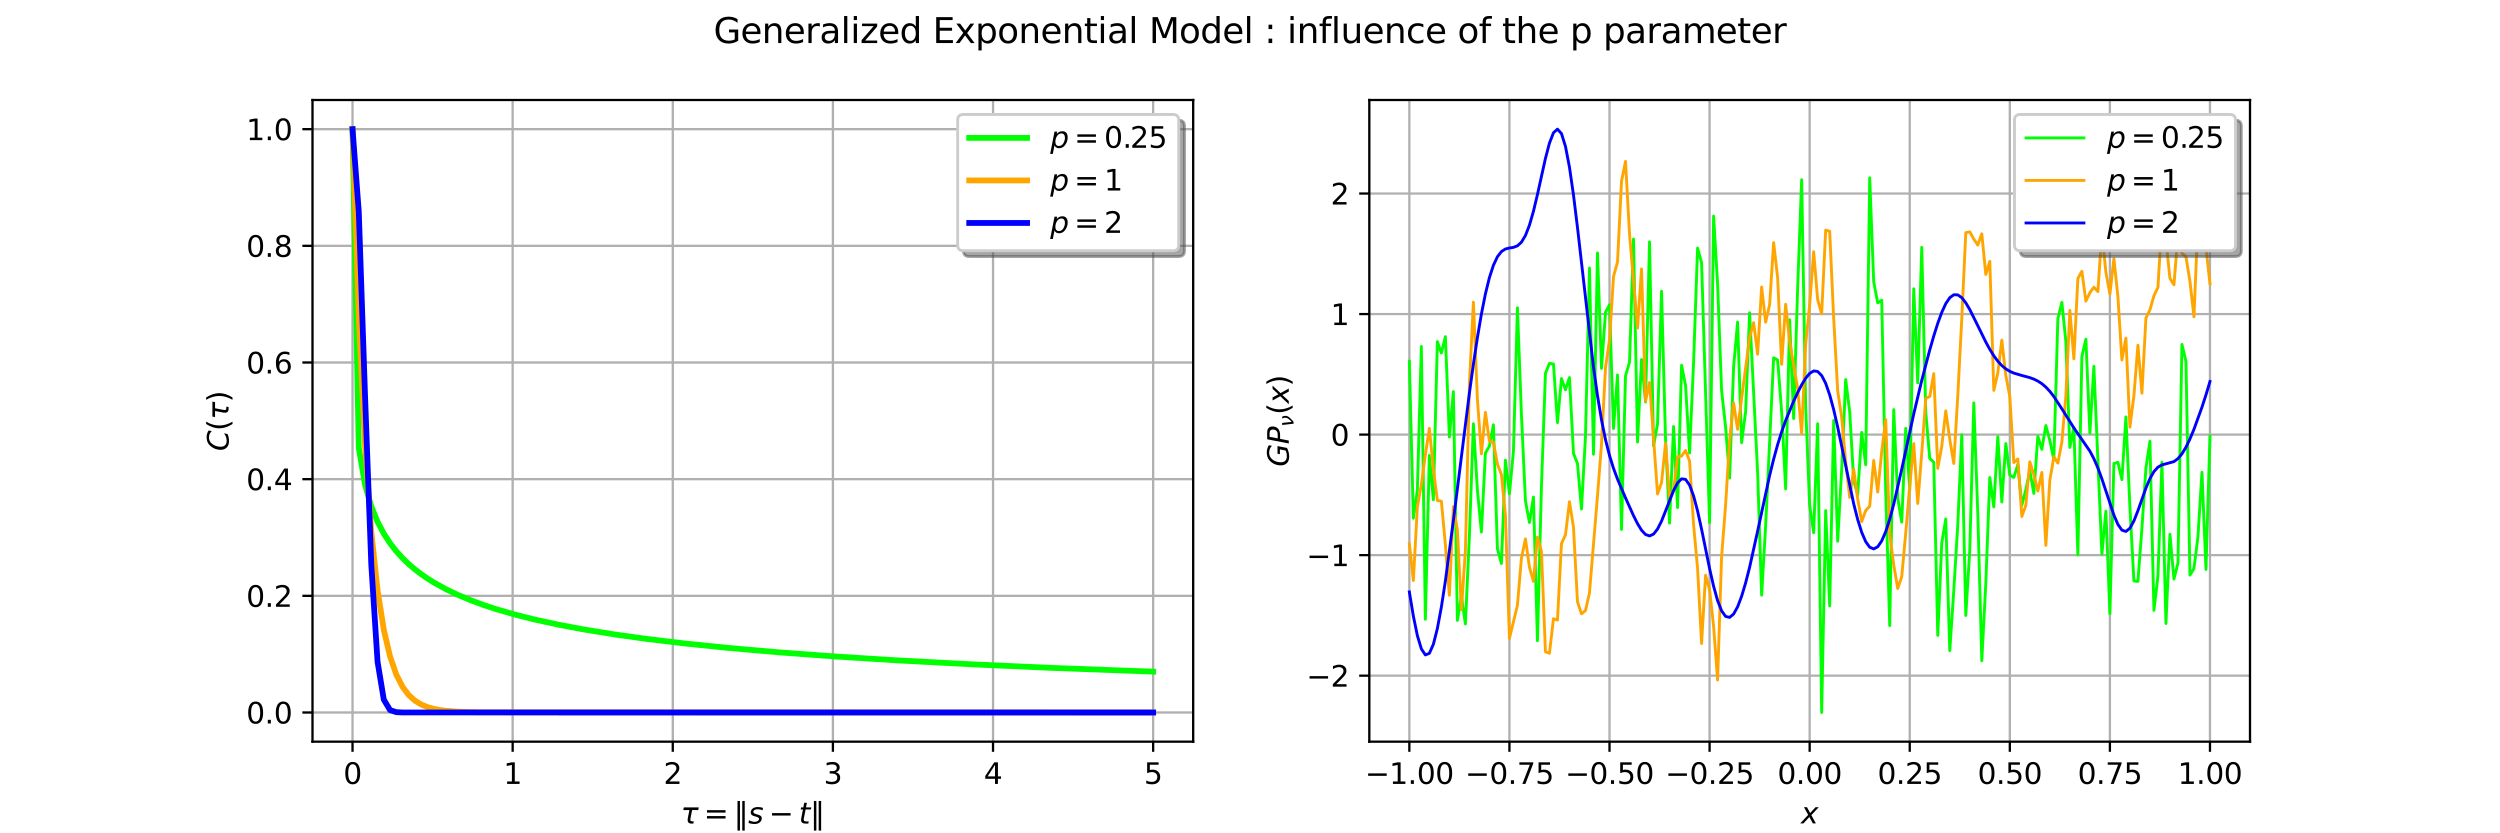 <?xml version="1.0" encoding="utf-8" standalone="no"?>
<!DOCTYPE svg PUBLIC "-//W3C//DTD SVG 1.1//EN"
  "http://www.w3.org/Graphics/SVG/1.1/DTD/svg11.dtd">
<svg xmlns:xlink="http://www.w3.org/1999/xlink" width="864pt" height="288pt" viewBox="0 0 864 288" xmlns="http://www.w3.org/2000/svg" version="1.1">
 <defs>
  <style type="text/css">*{stroke-linejoin: round; stroke-linecap: butt}</style>
 </defs>
 <g id="figure_1">
  <g id="patch_1">
   <path d="M 0 288 
L 864 288 
L 864 0 
L 0 0 
z
" style="fill: #ffffff"/>
  </g>
  <g id="axes_1">
   <g id="patch_2">
    <path d="M 108 256.32 
L 412.364 256.32 
L 412.364 34.56 
L 108 34.56 
z
" style="fill: #ffffff"/>
   </g>
   <g id="matplotlib.axis_1">
    <g id="xtick_1">
     <g id="line2d_1">
      <path d="M 121.835 256.32 
L 121.835 34.56 
" clip-path="url(#p70872f0c1c)" style="fill: none; stroke: #b0b0b0; stroke-width: 0.8; stroke-linecap: square"/>
     </g>
     <g id="line2d_2">
      <defs>
       <path id="m6cc0040212" d="M 0 0 
L 0 3.5 
" style="stroke: #000000; stroke-width: 0.8"/>
      </defs>
      <g>
       <use xlink:href="#m6cc0040212" x="121.835" y="256.32" style="stroke: #000000; stroke-width: 0.8"/>
      </g>
     </g>
     <g id="text_1">
      <!-- 0 -->
      <g transform="translate(118.653 270.918) scale(0.1 -0.1)">
       <defs>
        <path id="DejaVuSans-30" d="M 2034 4250 
Q 1547 4250 1301 3770 
Q 1056 3291 1056 2328 
Q 1056 1369 1301 889 
Q 1547 409 2034 409 
Q 2525 409 2770 889 
Q 3016 1369 3016 2328 
Q 3016 3291 2770 3770 
Q 2525 4250 2034 4250 
z
M 2034 4750 
Q 2819 4750 3233 4129 
Q 3647 3509 3647 2328 
Q 3647 1150 3233 529 
Q 2819 -91 2034 -91 
Q 1250 -91 836 529 
Q 422 1150 422 2328 
Q 422 3509 836 4129 
Q 1250 4750 2034 4750 
z
" transform="scale(0.016)"/>
       </defs>
       <use xlink:href="#DejaVuSans-30"/>
      </g>
     </g>
    </g>
    <g id="xtick_2">
     <g id="line2d_3">
      <path d="M 177.174 256.32 
L 177.174 34.56 
" clip-path="url(#p70872f0c1c)" style="fill: none; stroke: #b0b0b0; stroke-width: 0.8; stroke-linecap: square"/>
     </g>
     <g id="line2d_4">
      <g>
       <use xlink:href="#m6cc0040212" x="177.174" y="256.32" style="stroke: #000000; stroke-width: 0.8"/>
      </g>
     </g>
     <g id="text_2">
      <!-- 1 -->
      <g transform="translate(173.992 270.918) scale(0.1 -0.1)">
       <defs>
        <path id="DejaVuSans-31" d="M 794 531 
L 1825 531 
L 1825 4091 
L 703 3866 
L 703 4441 
L 1819 4666 
L 2450 4666 
L 2450 531 
L 3481 531 
L 3481 0 
L 794 0 
L 794 531 
z
" transform="scale(0.016)"/>
       </defs>
       <use xlink:href="#DejaVuSans-31"/>
      </g>
     </g>
    </g>
    <g id="xtick_3">
     <g id="line2d_5">
      <path d="M 232.512 256.32 
L 232.512 34.56 
" clip-path="url(#p70872f0c1c)" style="fill: none; stroke: #b0b0b0; stroke-width: 0.8; stroke-linecap: square"/>
     </g>
     <g id="line2d_6">
      <g>
       <use xlink:href="#m6cc0040212" x="232.512" y="256.32" style="stroke: #000000; stroke-width: 0.8"/>
      </g>
     </g>
     <g id="text_3">
      <!-- 2 -->
      <g transform="translate(229.331 270.918) scale(0.1 -0.1)">
       <defs>
        <path id="DejaVuSans-32" d="M 1228 531 
L 3431 531 
L 3431 0 
L 469 0 
L 469 531 
Q 828 903 1448 1529 
Q 2069 2156 2228 2338 
Q 2531 2678 2651 2914 
Q 2772 3150 2772 3378 
Q 2772 3750 2511 3984 
Q 2250 4219 1831 4219 
Q 1534 4219 1204 4116 
Q 875 4013 500 3803 
L 500 4441 
Q 881 4594 1212 4672 
Q 1544 4750 1819 4750 
Q 2544 4750 2975 4387 
Q 3406 4025 3406 3419 
Q 3406 3131 3298 2873 
Q 3191 2616 2906 2266 
Q 2828 2175 2409 1742 
Q 1991 1309 1228 531 
z
" transform="scale(0.016)"/>
       </defs>
       <use xlink:href="#DejaVuSans-32"/>
      </g>
     </g>
    </g>
    <g id="xtick_4">
     <g id="line2d_7">
      <path d="M 287.851 256.32 
L 287.851 34.56 
" clip-path="url(#p70872f0c1c)" style="fill: none; stroke: #b0b0b0; stroke-width: 0.8; stroke-linecap: square"/>
     </g>
     <g id="line2d_8">
      <g>
       <use xlink:href="#m6cc0040212" x="287.851" y="256.32" style="stroke: #000000; stroke-width: 0.8"/>
      </g>
     </g>
     <g id="text_4">
      <!-- 3 -->
      <g transform="translate(284.67 270.918) scale(0.1 -0.1)">
       <defs>
        <path id="DejaVuSans-33" d="M 2597 2516 
Q 3050 2419 3304 2112 
Q 3559 1806 3559 1356 
Q 3559 666 3084 287 
Q 2609 -91 1734 -91 
Q 1441 -91 1130 -33 
Q 819 25 488 141 
L 488 750 
Q 750 597 1062 519 
Q 1375 441 1716 441 
Q 2309 441 2620 675 
Q 2931 909 2931 1356 
Q 2931 1769 2642 2001 
Q 2353 2234 1838 2234 
L 1294 2234 
L 1294 2753 
L 1863 2753 
Q 2328 2753 2575 2939 
Q 2822 3125 2822 3475 
Q 2822 3834 2567 4026 
Q 2313 4219 1838 4219 
Q 1578 4219 1281 4162 
Q 984 4106 628 3988 
L 628 4550 
Q 988 4650 1302 4700 
Q 1616 4750 1894 4750 
Q 2613 4750 3031 4423 
Q 3450 4097 3450 3541 
Q 3450 3153 3228 2886 
Q 3006 2619 2597 2516 
z
" transform="scale(0.016)"/>
       </defs>
       <use xlink:href="#DejaVuSans-33"/>
      </g>
     </g>
    </g>
    <g id="xtick_5">
     <g id="line2d_9">
      <path d="M 343.19 256.32 
L 343.19 34.56 
" clip-path="url(#p70872f0c1c)" style="fill: none; stroke: #b0b0b0; stroke-width: 0.8; stroke-linecap: square"/>
     </g>
     <g id="line2d_10">
      <g>
       <use xlink:href="#m6cc0040212" x="343.19" y="256.32" style="stroke: #000000; stroke-width: 0.8"/>
      </g>
     </g>
     <g id="text_5">
      <!-- 4 -->
      <g transform="translate(340.009 270.918) scale(0.1 -0.1)">
       <defs>
        <path id="DejaVuSans-34" d="M 2419 4116 
L 825 1625 
L 2419 1625 
L 2419 4116 
z
M 2253 4666 
L 3047 4666 
L 3047 1625 
L 3713 1625 
L 3713 1100 
L 3047 1100 
L 3047 0 
L 2419 0 
L 2419 1100 
L 313 1100 
L 313 1709 
L 2253 4666 
z
" transform="scale(0.016)"/>
       </defs>
       <use xlink:href="#DejaVuSans-34"/>
      </g>
     </g>
    </g>
    <g id="xtick_6">
     <g id="line2d_11">
      <path d="M 398.529 256.32 
L 398.529 34.56 
" clip-path="url(#p70872f0c1c)" style="fill: none; stroke: #b0b0b0; stroke-width: 0.8; stroke-linecap: square"/>
     </g>
     <g id="line2d_12">
      <g>
       <use xlink:href="#m6cc0040212" x="398.529" y="256.32" style="stroke: #000000; stroke-width: 0.8"/>
      </g>
     </g>
     <g id="text_6">
      <!-- 5 -->
      <g transform="translate(395.348 270.918) scale(0.1 -0.1)">
       <defs>
        <path id="DejaVuSans-35" d="M 691 4666 
L 3169 4666 
L 3169 4134 
L 1269 4134 
L 1269 2991 
Q 1406 3038 1543 3061 
Q 1681 3084 1819 3084 
Q 2600 3084 3056 2656 
Q 3513 2228 3513 1497 
Q 3513 744 3044 326 
Q 2575 -91 1722 -91 
Q 1428 -91 1123 -41 
Q 819 9 494 109 
L 494 744 
Q 775 591 1075 516 
Q 1375 441 1709 441 
Q 2250 441 2565 725 
Q 2881 1009 2881 1497 
Q 2881 1984 2565 2268 
Q 2250 2553 1709 2553 
Q 1456 2553 1204 2497 
Q 953 2441 691 2322 
L 691 4666 
z
" transform="scale(0.016)"/>
       </defs>
       <use xlink:href="#DejaVuSans-35"/>
      </g>
     </g>
    </g>
    <g id="text_7">
     <!-- $\tau = \|s-t\|$ -->
     <g transform="translate(235.282 284.698) scale(0.1 -0.1)">
      <defs>
       <path id="DejaVuSans-Oblique-3c4" d="M 2103 638 
Q 2188 488 2525 488 
L 2800 488 
L 2706 0 
L 2363 0 
Q 1800 0 1600 300 
Q 1403 606 1534 1269 
L 1856 2925 
L 541 2925 
L 653 3500 
L 3881 3500 
L 3769 2925 
L 2444 2925 
L 2113 1234 
Q 2025 781 2103 638 
z
" transform="scale(0.016)"/>
       <path id="DejaVuSans-3d" d="M 678 2906 
L 4684 2906 
L 4684 2381 
L 678 2381 
L 678 2906 
z
M 678 1631 
L 4684 1631 
L 4684 1100 
L 678 1100 
L 678 1631 
z
" transform="scale(0.016)"/>
       <path id="DejaVuSans-2016" d="M 1344 4891 
L 1344 -1509 
L 813 -1509 
L 813 4891 
L 1344 4891 
z
M 2375 4891 
L 2375 -1509 
L 1844 -1509 
L 1844 4891 
L 2375 4891 
z
" transform="scale(0.016)"/>
       <path id="DejaVuSans-Oblique-73" d="M 3200 3397 
L 3091 2853 
Q 2863 2978 2609 3040 
Q 2356 3103 2088 3103 
Q 1634 3103 1373 2948 
Q 1113 2794 1113 2528 
Q 1113 2219 1719 2053 
Q 1766 2041 1788 2034 
L 1972 1978 
Q 2547 1819 2739 1644 
Q 2931 1469 2931 1166 
Q 2931 609 2489 259 
Q 2047 -91 1331 -91 
Q 1053 -91 747 -37 
Q 441 16 72 128 
L 184 722 
Q 500 559 806 475 
Q 1113 391 1394 391 
Q 1816 391 2080 572 
Q 2344 753 2344 1031 
Q 2344 1331 1650 1516 
L 1591 1531 
L 1394 1581 
Q 956 1697 753 1886 
Q 550 2075 550 2369 
Q 550 2928 970 3256 
Q 1391 3584 2113 3584 
Q 2397 3584 2667 3537 
Q 2938 3491 3200 3397 
z
" transform="scale(0.016)"/>
       <path id="DejaVuSans-2212" d="M 678 2272 
L 4684 2272 
L 4684 1741 
L 678 1741 
L 678 2272 
z
" transform="scale(0.016)"/>
       <path id="DejaVuSans-Oblique-74" d="M 2706 3500 
L 2619 3053 
L 1472 3053 
L 1100 1153 
Q 1081 1047 1072 975 
Q 1063 903 1063 863 
Q 1063 663 1183 572 
Q 1303 481 1569 481 
L 2150 481 
L 2053 0 
L 1503 0 
Q 991 0 739 200 
Q 488 400 488 806 
Q 488 878 497 964 
Q 506 1050 525 1153 
L 897 3053 
L 409 3053 
L 500 3500 
L 978 3500 
L 1172 4494 
L 1747 4494 
L 1556 3500 
L 2706 3500 
z
" transform="scale(0.016)"/>
      </defs>
      <use xlink:href="#DejaVuSans-Oblique-3c4" transform="translate(0 0.578)"/>
      <use xlink:href="#DejaVuSans-3d" transform="translate(79.688 0.578)"/>
      <use xlink:href="#DejaVuSans-2016" transform="translate(182.959 0.578)"/>
      <use xlink:href="#DejaVuSans-Oblique-73" transform="translate(232.959 0.578)"/>
      <use xlink:href="#DejaVuSans-2212" transform="translate(304.541 0.578)"/>
      <use xlink:href="#DejaVuSans-Oblique-74" transform="translate(407.812 0.578)"/>
      <use xlink:href="#DejaVuSans-2016" transform="translate(447.021 0.578)"/>
     </g>
    </g>
   </g>
   <g id="matplotlib.axis_2">
    <g id="ytick_1">
     <g id="line2d_13">
      <path d="M 108 246.24 
L 412.364 246.24 
" clip-path="url(#p70872f0c1c)" style="fill: none; stroke: #b0b0b0; stroke-width: 0.8; stroke-linecap: square"/>
     </g>
     <g id="line2d_14">
      <defs>
       <path id="mdd0c56ebe2" d="M 0 0 
L -3.5 0 
" style="stroke: #000000; stroke-width: 0.8"/>
      </defs>
      <g>
       <use xlink:href="#mdd0c56ebe2" x="108" y="246.24" style="stroke: #000000; stroke-width: 0.8"/>
      </g>
     </g>
     <g id="text_8">
      <!-- 0.0 -->
      <g transform="translate(85.097 250.039) scale(0.1 -0.1)">
       <defs>
        <path id="DejaVuSans-2e" d="M 684 794 
L 1344 794 
L 1344 0 
L 684 0 
L 684 794 
z
" transform="scale(0.016)"/>
       </defs>
       <use xlink:href="#DejaVuSans-30"/>
       <use xlink:href="#DejaVuSans-2e" transform="translate(63.623 0)"/>
       <use xlink:href="#DejaVuSans-30" transform="translate(95.41 0)"/>
      </g>
     </g>
    </g>
    <g id="ytick_2">
     <g id="line2d_15">
      <path d="M 108 205.92 
L 412.364 205.92 
" clip-path="url(#p70872f0c1c)" style="fill: none; stroke: #b0b0b0; stroke-width: 0.8; stroke-linecap: square"/>
     </g>
     <g id="line2d_16">
      <g>
       <use xlink:href="#mdd0c56ebe2" x="108" y="205.92" style="stroke: #000000; stroke-width: 0.8"/>
      </g>
     </g>
     <g id="text_9">
      <!-- 0.2 -->
      <g transform="translate(85.097 209.719) scale(0.1 -0.1)">
       <use xlink:href="#DejaVuSans-30"/>
       <use xlink:href="#DejaVuSans-2e" transform="translate(63.623 0)"/>
       <use xlink:href="#DejaVuSans-32" transform="translate(95.41 0)"/>
      </g>
     </g>
    </g>
    <g id="ytick_3">
     <g id="line2d_17">
      <path d="M 108 165.6 
L 412.364 165.6 
" clip-path="url(#p70872f0c1c)" style="fill: none; stroke: #b0b0b0; stroke-width: 0.8; stroke-linecap: square"/>
     </g>
     <g id="line2d_18">
      <g>
       <use xlink:href="#mdd0c56ebe2" x="108" y="165.6" style="stroke: #000000; stroke-width: 0.8"/>
      </g>
     </g>
     <g id="text_10">
      <!-- 0.4 -->
      <g transform="translate(85.097 169.399) scale(0.1 -0.1)">
       <use xlink:href="#DejaVuSans-30"/>
       <use xlink:href="#DejaVuSans-2e" transform="translate(63.623 0)"/>
       <use xlink:href="#DejaVuSans-34" transform="translate(95.41 0)"/>
      </g>
     </g>
    </g>
    <g id="ytick_4">
     <g id="line2d_19">
      <path d="M 108 125.28 
L 412.364 125.28 
" clip-path="url(#p70872f0c1c)" style="fill: none; stroke: #b0b0b0; stroke-width: 0.8; stroke-linecap: square"/>
     </g>
     <g id="line2d_20">
      <g>
       <use xlink:href="#mdd0c56ebe2" x="108" y="125.28" style="stroke: #000000; stroke-width: 0.8"/>
      </g>
     </g>
     <g id="text_11">
      <!-- 0.6 -->
      <g transform="translate(85.097 129.079) scale(0.1 -0.1)">
       <defs>
        <path id="DejaVuSans-36" d="M 2113 2584 
Q 1688 2584 1439 2293 
Q 1191 2003 1191 1497 
Q 1191 994 1439 701 
Q 1688 409 2113 409 
Q 2538 409 2786 701 
Q 3034 994 3034 1497 
Q 3034 2003 2786 2293 
Q 2538 2584 2113 2584 
z
M 3366 4563 
L 3366 3988 
Q 3128 4100 2886 4159 
Q 2644 4219 2406 4219 
Q 1781 4219 1451 3797 
Q 1122 3375 1075 2522 
Q 1259 2794 1537 2939 
Q 1816 3084 2150 3084 
Q 2853 3084 3261 2657 
Q 3669 2231 3669 1497 
Q 3669 778 3244 343 
Q 2819 -91 2113 -91 
Q 1303 -91 875 529 
Q 447 1150 447 2328 
Q 447 3434 972 4092 
Q 1497 4750 2381 4750 
Q 2619 4750 2861 4703 
Q 3103 4656 3366 4563 
z
" transform="scale(0.016)"/>
       </defs>
       <use xlink:href="#DejaVuSans-30"/>
       <use xlink:href="#DejaVuSans-2e" transform="translate(63.623 0)"/>
       <use xlink:href="#DejaVuSans-36" transform="translate(95.41 0)"/>
      </g>
     </g>
    </g>
    <g id="ytick_5">
     <g id="line2d_21">
      <path d="M 108 84.96 
L 412.364 84.96 
" clip-path="url(#p70872f0c1c)" style="fill: none; stroke: #b0b0b0; stroke-width: 0.8; stroke-linecap: square"/>
     </g>
     <g id="line2d_22">
      <g>
       <use xlink:href="#mdd0c56ebe2" x="108" y="84.96" style="stroke: #000000; stroke-width: 0.8"/>
      </g>
     </g>
     <g id="text_12">
      <!-- 0.8 -->
      <g transform="translate(85.097 88.759) scale(0.1 -0.1)">
       <defs>
        <path id="DejaVuSans-38" d="M 2034 2216 
Q 1584 2216 1326 1975 
Q 1069 1734 1069 1313 
Q 1069 891 1326 650 
Q 1584 409 2034 409 
Q 2484 409 2743 651 
Q 3003 894 3003 1313 
Q 3003 1734 2745 1975 
Q 2488 2216 2034 2216 
z
M 1403 2484 
Q 997 2584 770 2862 
Q 544 3141 544 3541 
Q 544 4100 942 4425 
Q 1341 4750 2034 4750 
Q 2731 4750 3128 4425 
Q 3525 4100 3525 3541 
Q 3525 3141 3298 2862 
Q 3072 2584 2669 2484 
Q 3125 2378 3379 2068 
Q 3634 1759 3634 1313 
Q 3634 634 3220 271 
Q 2806 -91 2034 -91 
Q 1263 -91 848 271 
Q 434 634 434 1313 
Q 434 1759 690 2068 
Q 947 2378 1403 2484 
z
M 1172 3481 
Q 1172 3119 1398 2916 
Q 1625 2713 2034 2713 
Q 2441 2713 2670 2916 
Q 2900 3119 2900 3481 
Q 2900 3844 2670 4047 
Q 2441 4250 2034 4250 
Q 1625 4250 1398 4047 
Q 1172 3844 1172 3481 
z
" transform="scale(0.016)"/>
       </defs>
       <use xlink:href="#DejaVuSans-30"/>
       <use xlink:href="#DejaVuSans-2e" transform="translate(63.623 0)"/>
       <use xlink:href="#DejaVuSans-38" transform="translate(95.41 0)"/>
      </g>
     </g>
    </g>
    <g id="ytick_6">
     <g id="line2d_23">
      <path d="M 108 44.64 
L 412.364 44.64 
" clip-path="url(#p70872f0c1c)" style="fill: none; stroke: #b0b0b0; stroke-width: 0.8; stroke-linecap: square"/>
     </g>
     <g id="line2d_24">
      <g>
       <use xlink:href="#mdd0c56ebe2" x="108" y="44.64" style="stroke: #000000; stroke-width: 0.8"/>
      </g>
     </g>
     <g id="text_13">
      <!-- 1.0 -->
      <g transform="translate(85.097 48.439) scale(0.1 -0.1)">
       <use xlink:href="#DejaVuSans-31"/>
       <use xlink:href="#DejaVuSans-2e" transform="translate(63.623 0)"/>
       <use xlink:href="#DejaVuSans-30" transform="translate(95.41 0)"/>
      </g>
     </g>
    </g>
    <g id="text_14">
     <!-- $C(\tau)$ -->
     <g transform="translate(79.017 155.89) rotate(-90) scale(0.1 -0.1)">
      <defs>
       <path id="DejaVuSans-Oblique-43" d="M 4447 4306 
L 4319 3641 
Q 4019 3944 3683 4091 
Q 3347 4238 2956 4238 
Q 2422 4238 2017 3981 
Q 1613 3725 1319 3200 
Q 1131 2863 1032 2486 
Q 934 2109 934 1728 
Q 934 1091 1264 756 
Q 1594 422 2222 422 
Q 2656 422 3056 561 
Q 3456 700 3834 978 
L 3688 231 
Q 3316 72 2936 -9 
Q 2556 -91 2175 -91 
Q 1278 -91 773 396 
Q 269 884 269 1753 
Q 269 2309 461 2846 
Q 653 3384 1013 3828 
Q 1394 4300 1883 4525 
Q 2372 4750 3022 4750 
Q 3422 4750 3780 4639 
Q 4138 4528 4447 4306 
z
" transform="scale(0.016)"/>
       <path id="DejaVuSans-28" d="M 1984 4856 
Q 1566 4138 1362 3434 
Q 1159 2731 1159 2009 
Q 1159 1288 1364 580 
Q 1569 -128 1984 -844 
L 1484 -844 
Q 1016 -109 783 600 
Q 550 1309 550 2009 
Q 550 2706 781 3412 
Q 1013 4119 1484 4856 
L 1984 4856 
z
" transform="scale(0.016)"/>
       <path id="DejaVuSans-29" d="M 513 4856 
L 1013 4856 
Q 1481 4119 1714 3412 
Q 1947 2706 1947 2009 
Q 1947 1309 1714 600 
Q 1481 -109 1013 -844 
L 513 -844 
Q 928 -128 1133 580 
Q 1338 1288 1338 2009 
Q 1338 2731 1133 3434 
Q 928 4138 513 4856 
z
" transform="scale(0.016)"/>
      </defs>
      <use xlink:href="#DejaVuSans-Oblique-43" transform="translate(0 0.125)"/>
      <use xlink:href="#DejaVuSans-28" transform="translate(69.824 0.125)"/>
      <use xlink:href="#DejaVuSans-Oblique-3c4" transform="translate(108.838 0.125)"/>
      <use xlink:href="#DejaVuSans-29" transform="translate(169.043 0.125)"/>
     </g>
    </g>
   </g>
   <g id="line2d_25">
    <path d="M 398.529 232.126 
L 363.942 230.839 
L 335.84 229.588 
L 309.9 228.214 
L 288.284 226.857 
L 268.829 225.417 
L 251.535 223.908 
L 236.403 222.356 
L 223.433 220.8 
L 212.625 219.297 
L 201.817 217.552 
L 193.17 215.93 
L 184.523 214.049 
L 178.038 212.418 
L 171.553 210.546 
L 167.23 209.129 
L 162.907 207.544 
L 158.583 205.752 
L 154.26 203.7 
L 149.936 201.309 
L 147.775 199.953 
L 145.613 198.464 
L 143.451 196.816 
L 141.29 194.976 
L 139.128 192.899 
L 136.966 190.519 
L 134.805 187.743 
L 132.643 184.427 
L 130.481 180.333 
L 128.32 175.015 
L 126.158 167.501 
L 123.996 154.797 
L 121.835 44.64 
L 121.835 44.64 
" clip-path="url(#p70872f0c1c)" style="fill: none; stroke: #00ff00; stroke-width: 2; stroke-linecap: square"/>
   </g>
   <g id="line2d_26">
    <path d="M 398.529 246.24 
L 165.068 246.158 
L 158.583 245.977 
L 154.26 245.665 
L 152.098 245.39 
L 149.936 244.984 
L 147.775 244.383 
L 145.613 243.496 
L 143.451 242.185 
L 141.29 240.247 
L 139.128 237.382 
L 136.966 233.149 
L 134.805 226.893 
L 132.643 217.647 
L 130.481 203.982 
L 128.32 183.787 
L 126.158 153.941 
L 123.996 109.831 
L 121.835 44.64 
L 121.835 44.64 
" clip-path="url(#p70872f0c1c)" style="fill: none; stroke: #ffa500; stroke-width: 2; stroke-linecap: square"/>
   </g>
   <g id="line2d_27">
    <path d="M 398.529 246.24 
L 139.128 246.228 
L 136.966 246.126 
L 134.805 245.41 
L 132.643 241.796 
L 130.481 228.693 
L 128.32 195.18 
L 126.158 136.739 
L 123.996 73.17 
L 121.835 44.64 
L 121.835 44.64 
" clip-path="url(#p70872f0c1c)" style="fill: none; stroke: #0000ff; stroke-width: 2; stroke-linecap: square"/>
   </g>
   <g id="patch_3">
    <path d="M 108 256.32 
L 108 34.56 
" style="fill: none; stroke: #000000; stroke-width: 0.8; stroke-linejoin: miter; stroke-linecap: square"/>
   </g>
   <g id="patch_4">
    <path d="M 412.364 256.32 
L 412.364 34.56 
" style="fill: none; stroke: #000000; stroke-width: 0.8; stroke-linejoin: miter; stroke-linecap: square"/>
   </g>
   <g id="patch_5">
    <path d="M 108 256.32 
L 412.364 256.32 
" style="fill: none; stroke: #000000; stroke-width: 0.8; stroke-linejoin: miter; stroke-linecap: square"/>
   </g>
   <g id="patch_6">
    <path d="M 108 34.56 
L 412.364 34.56 
" style="fill: none; stroke: #000000; stroke-width: 0.8; stroke-linejoin: miter; stroke-linecap: square"/>
   </g>
   <g id="legend_1">
    <g id="patch_7">
     <path d="M 334.964 88.655 
L 407.364 88.655 
Q 409.364 88.655 409.364 86.655 
L 409.364 43.56 
Q 409.364 41.56 407.364 41.56 
L 334.964 41.56 
Q 332.964 41.56 332.964 43.56 
L 332.964 86.655 
Q 332.964 88.655 334.964 88.655 
z
" style="fill: #4d4d4d; opacity: 0.5; stroke: #4d4d4d; stroke-linejoin: miter"/>
    </g>
    <g id="patch_8">
     <path d="M 332.964 86.655 
L 405.364 86.655 
Q 407.364 86.655 407.364 84.655 
L 407.364 41.56 
Q 407.364 39.56 405.364 39.56 
L 332.964 39.56 
Q 330.964 39.56 330.964 41.56 
L 330.964 84.655 
Q 330.964 86.655 332.964 86.655 
z
" style="fill: #ffffff; stroke: #cccccc; stroke-linejoin: miter"/>
    </g>
    <g id="line2d_28">
     <path d="M 334.964 47.658 
L 344.964 47.658 
L 354.964 47.658 
" style="fill: none; stroke: #00ff00; stroke-width: 2; stroke-linecap: square"/>
    </g>
    <g id="text_15">
     <!-- $p = 0.25$ -->
     <g transform="translate(362.964 51.158) scale(0.1 -0.1)">
      <defs>
       <path id="DejaVuSans-Oblique-70" d="M 3175 2156 
Q 3175 2616 2975 2859 
Q 2775 3103 2400 3103 
Q 2144 3103 1911 2972 
Q 1678 2841 1497 2591 
Q 1319 2344 1212 1994 
Q 1106 1644 1106 1300 
Q 1106 863 1306 627 
Q 1506 391 1875 391 
Q 2147 391 2380 519 
Q 2613 647 2778 891 
Q 2956 1147 3065 1494 
Q 3175 1841 3175 2156 
z
M 1394 2969 
Q 1625 3272 1939 3428 
Q 2253 3584 2638 3584 
Q 3175 3584 3472 3232 
Q 3769 2881 3769 2247 
Q 3769 1728 3584 1258 
Q 3400 788 3053 416 
Q 2822 169 2531 39 
Q 2241 -91 1919 -91 
Q 1547 -91 1294 64 
Q 1041 219 916 525 
L 556 -1331 
L -19 -1331 
L 922 3500 
L 1497 3500 
L 1394 2969 
z
" transform="scale(0.016)"/>
      </defs>
      <use xlink:href="#DejaVuSans-Oblique-70" transform="translate(0 0.781)"/>
      <use xlink:href="#DejaVuSans-3d" transform="translate(82.959 0.781)"/>
      <use xlink:href="#DejaVuSans-30" transform="translate(186.23 0.781)"/>
      <use xlink:href="#DejaVuSans-2e" transform="translate(249.854 0.781)"/>
      <use xlink:href="#DejaVuSans-32" transform="translate(276.141 0.781)"/>
      <use xlink:href="#DejaVuSans-35" transform="translate(339.764 0.781)"/>
     </g>
    </g>
    <g id="line2d_29">
     <path d="M 334.964 62.357 
L 344.964 62.357 
L 354.964 62.357 
" style="fill: none; stroke: #ffa500; stroke-width: 2; stroke-linecap: square"/>
    </g>
    <g id="text_16">
     <!-- $p = 1$ -->
     <g transform="translate(362.964 65.857) scale(0.1 -0.1)">
      <use xlink:href="#DejaVuSans-Oblique-70" transform="translate(0 0.094)"/>
      <use xlink:href="#DejaVuSans-3d" transform="translate(82.959 0.094)"/>
      <use xlink:href="#DejaVuSans-31" transform="translate(186.23 0.094)"/>
     </g>
    </g>
    <g id="line2d_30">
     <path d="M 334.964 77.055 
L 344.964 77.055 
L 354.964 77.055 
" style="fill: none; stroke: #0000ff; stroke-width: 2; stroke-linecap: square"/>
    </g>
    <g id="text_17">
     <!-- $p = 2$ -->
     <g transform="translate(362.964 80.555) scale(0.1 -0.1)">
      <use xlink:href="#DejaVuSans-Oblique-70" transform="translate(0 0.781)"/>
      <use xlink:href="#DejaVuSans-3d" transform="translate(82.959 0.781)"/>
      <use xlink:href="#DejaVuSans-32" transform="translate(186.23 0.781)"/>
     </g>
    </g>
   </g>
  </g>
  <g id="axes_2">
   <g id="patch_9">
    <path d="M 473.236 256.32 
L 777.6 256.32 
L 777.6 34.56 
L 473.236 34.56 
z
" style="fill: #ffffff"/>
   </g>
   <g id="matplotlib.axis_3">
    <g id="xtick_7">
     <g id="line2d_31">
      <path d="M 487.071 256.32 
L 487.071 34.56 
" clip-path="url(#p4472d14319)" style="fill: none; stroke: #b0b0b0; stroke-width: 0.8; stroke-linecap: square"/>
     </g>
     <g id="line2d_32">
      <g>
       <use xlink:href="#m6cc0040212" x="487.071" y="256.32" style="stroke: #000000; stroke-width: 0.8"/>
      </g>
     </g>
     <g id="text_18">
      <!-- −1.00 -->
      <g transform="translate(471.748 270.918) scale(0.1 -0.1)">
       <use xlink:href="#DejaVuSans-2212"/>
       <use xlink:href="#DejaVuSans-31" transform="translate(83.789 0)"/>
       <use xlink:href="#DejaVuSans-2e" transform="translate(147.412 0)"/>
       <use xlink:href="#DejaVuSans-30" transform="translate(179.199 0)"/>
       <use xlink:href="#DejaVuSans-30" transform="translate(242.822 0)"/>
      </g>
     </g>
    </g>
    <g id="xtick_8">
     <g id="line2d_33">
      <path d="M 521.658 256.32 
L 521.658 34.56 
" clip-path="url(#p4472d14319)" style="fill: none; stroke: #b0b0b0; stroke-width: 0.8; stroke-linecap: square"/>
     </g>
     <g id="line2d_34">
      <g>
       <use xlink:href="#m6cc0040212" x="521.658" y="256.32" style="stroke: #000000; stroke-width: 0.8"/>
      </g>
     </g>
     <g id="text_19">
      <!-- −0.75 -->
      <g transform="translate(506.335 270.918) scale(0.1 -0.1)">
       <defs>
        <path id="DejaVuSans-37" d="M 525 4666 
L 3525 4666 
L 3525 4397 
L 1831 0 
L 1172 0 
L 2766 4134 
L 525 4134 
L 525 4666 
z
" transform="scale(0.016)"/>
       </defs>
       <use xlink:href="#DejaVuSans-2212"/>
       <use xlink:href="#DejaVuSans-30" transform="translate(83.789 0)"/>
       <use xlink:href="#DejaVuSans-2e" transform="translate(147.412 0)"/>
       <use xlink:href="#DejaVuSans-37" transform="translate(179.199 0)"/>
       <use xlink:href="#DejaVuSans-35" transform="translate(242.822 0)"/>
      </g>
     </g>
    </g>
    <g id="xtick_9">
     <g id="line2d_35">
      <path d="M 556.245 256.32 
L 556.245 34.56 
" clip-path="url(#p4472d14319)" style="fill: none; stroke: #b0b0b0; stroke-width: 0.8; stroke-linecap: square"/>
     </g>
     <g id="line2d_36">
      <g>
       <use xlink:href="#m6cc0040212" x="556.245" y="256.32" style="stroke: #000000; stroke-width: 0.8"/>
      </g>
     </g>
     <g id="text_20">
      <!-- −0.50 -->
      <g transform="translate(540.922 270.918) scale(0.1 -0.1)">
       <use xlink:href="#DejaVuSans-2212"/>
       <use xlink:href="#DejaVuSans-30" transform="translate(83.789 0)"/>
       <use xlink:href="#DejaVuSans-2e" transform="translate(147.412 0)"/>
       <use xlink:href="#DejaVuSans-35" transform="translate(179.199 0)"/>
       <use xlink:href="#DejaVuSans-30" transform="translate(242.822 0)"/>
      </g>
     </g>
    </g>
    <g id="xtick_10">
     <g id="line2d_37">
      <path d="M 590.831 256.32 
L 590.831 34.56 
" clip-path="url(#p4472d14319)" style="fill: none; stroke: #b0b0b0; stroke-width: 0.8; stroke-linecap: square"/>
     </g>
     <g id="line2d_38">
      <g>
       <use xlink:href="#m6cc0040212" x="590.831" y="256.32" style="stroke: #000000; stroke-width: 0.8"/>
      </g>
     </g>
     <g id="text_21">
      <!-- −0.25 -->
      <g transform="translate(575.509 270.918) scale(0.1 -0.1)">
       <use xlink:href="#DejaVuSans-2212"/>
       <use xlink:href="#DejaVuSans-30" transform="translate(83.789 0)"/>
       <use xlink:href="#DejaVuSans-2e" transform="translate(147.412 0)"/>
       <use xlink:href="#DejaVuSans-32" transform="translate(179.199 0)"/>
       <use xlink:href="#DejaVuSans-35" transform="translate(242.822 0)"/>
      </g>
     </g>
    </g>
    <g id="xtick_11">
     <g id="line2d_39">
      <path d="M 625.418 256.32 
L 625.418 34.56 
" clip-path="url(#p4472d14319)" style="fill: none; stroke: #b0b0b0; stroke-width: 0.8; stroke-linecap: square"/>
     </g>
     <g id="line2d_40">
      <g>
       <use xlink:href="#m6cc0040212" x="625.418" y="256.32" style="stroke: #000000; stroke-width: 0.8"/>
      </g>
     </g>
     <g id="text_22">
      <!-- 0.00 -->
      <g transform="translate(614.285 270.918) scale(0.1 -0.1)">
       <use xlink:href="#DejaVuSans-30"/>
       <use xlink:href="#DejaVuSans-2e" transform="translate(63.623 0)"/>
       <use xlink:href="#DejaVuSans-30" transform="translate(95.41 0)"/>
       <use xlink:href="#DejaVuSans-30" transform="translate(159.033 0)"/>
      </g>
     </g>
    </g>
    <g id="xtick_12">
     <g id="line2d_41">
      <path d="M 660.005 256.32 
L 660.005 34.56 
" clip-path="url(#p4472d14319)" style="fill: none; stroke: #b0b0b0; stroke-width: 0.8; stroke-linecap: square"/>
     </g>
     <g id="line2d_42">
      <g>
       <use xlink:href="#m6cc0040212" x="660.005" y="256.32" style="stroke: #000000; stroke-width: 0.8"/>
      </g>
     </g>
     <g id="text_23">
      <!-- 0.25 -->
      <g transform="translate(648.872 270.918) scale(0.1 -0.1)">
       <use xlink:href="#DejaVuSans-30"/>
       <use xlink:href="#DejaVuSans-2e" transform="translate(63.623 0)"/>
       <use xlink:href="#DejaVuSans-32" transform="translate(95.41 0)"/>
       <use xlink:href="#DejaVuSans-35" transform="translate(159.033 0)"/>
      </g>
     </g>
    </g>
    <g id="xtick_13">
     <g id="line2d_43">
      <path d="M 694.592 256.32 
L 694.592 34.56 
" clip-path="url(#p4472d14319)" style="fill: none; stroke: #b0b0b0; stroke-width: 0.8; stroke-linecap: square"/>
     </g>
     <g id="line2d_44">
      <g>
       <use xlink:href="#m6cc0040212" x="694.592" y="256.32" style="stroke: #000000; stroke-width: 0.8"/>
      </g>
     </g>
     <g id="text_24">
      <!-- 0.50 -->
      <g transform="translate(683.459 270.918) scale(0.1 -0.1)">
       <use xlink:href="#DejaVuSans-30"/>
       <use xlink:href="#DejaVuSans-2e" transform="translate(63.623 0)"/>
       <use xlink:href="#DejaVuSans-35" transform="translate(95.41 0)"/>
       <use xlink:href="#DejaVuSans-30" transform="translate(159.033 0)"/>
      </g>
     </g>
    </g>
    <g id="xtick_14">
     <g id="line2d_45">
      <path d="M 729.179 256.32 
L 729.179 34.56 
" clip-path="url(#p4472d14319)" style="fill: none; stroke: #b0b0b0; stroke-width: 0.8; stroke-linecap: square"/>
     </g>
     <g id="line2d_46">
      <g>
       <use xlink:href="#m6cc0040212" x="729.179" y="256.32" style="stroke: #000000; stroke-width: 0.8"/>
      </g>
     </g>
     <g id="text_25">
      <!-- 0.75 -->
      <g transform="translate(718.046 270.918) scale(0.1 -0.1)">
       <use xlink:href="#DejaVuSans-30"/>
       <use xlink:href="#DejaVuSans-2e" transform="translate(63.623 0)"/>
       <use xlink:href="#DejaVuSans-37" transform="translate(95.41 0)"/>
       <use xlink:href="#DejaVuSans-35" transform="translate(159.033 0)"/>
      </g>
     </g>
    </g>
    <g id="xtick_15">
     <g id="line2d_47">
      <path d="M 763.765 256.32 
L 763.765 34.56 
" clip-path="url(#p4472d14319)" style="fill: none; stroke: #b0b0b0; stroke-width: 0.8; stroke-linecap: square"/>
     </g>
     <g id="line2d_48">
      <g>
       <use xlink:href="#m6cc0040212" x="763.765" y="256.32" style="stroke: #000000; stroke-width: 0.8"/>
      </g>
     </g>
     <g id="text_26">
      <!-- 1.00 -->
      <g transform="translate(752.632 270.918) scale(0.1 -0.1)">
       <use xlink:href="#DejaVuSans-31"/>
       <use xlink:href="#DejaVuSans-2e" transform="translate(63.623 0)"/>
       <use xlink:href="#DejaVuSans-30" transform="translate(95.41 0)"/>
       <use xlink:href="#DejaVuSans-30" transform="translate(159.033 0)"/>
      </g>
     </g>
    </g>
    <g id="text_27">
     <!-- $x$ -->
     <g transform="translate(622.418 284.597) scale(0.1 -0.1)">
      <defs>
       <path id="DejaVuSans-Oblique-78" d="M 3841 3500 
L 2234 1784 
L 3219 0 
L 2559 0 
L 1819 1388 
L 531 0 
L -166 0 
L 1556 1844 
L 641 3500 
L 1300 3500 
L 1972 2234 
L 3144 3500 
L 3841 3500 
z
" transform="scale(0.016)"/>
      </defs>
      <use xlink:href="#DejaVuSans-Oblique-78" transform="translate(0 0.312)"/>
     </g>
    </g>
   </g>
   <g id="matplotlib.axis_4">
    <g id="ytick_7">
     <g id="line2d_49">
      <path d="M 473.236 233.508 
L 777.6 233.508 
" clip-path="url(#p4472d14319)" style="fill: none; stroke: #b0b0b0; stroke-width: 0.8; stroke-linecap: square"/>
     </g>
     <g id="line2d_50">
      <g>
       <use xlink:href="#mdd0c56ebe2" x="473.236" y="233.508" style="stroke: #000000; stroke-width: 0.8"/>
      </g>
     </g>
     <g id="text_28">
      <!-- −2 -->
      <g transform="translate(451.494 237.307) scale(0.1 -0.1)">
       <use xlink:href="#DejaVuSans-2212"/>
       <use xlink:href="#DejaVuSans-32" transform="translate(83.789 0)"/>
      </g>
     </g>
    </g>
    <g id="ytick_8">
     <g id="line2d_51">
      <path d="M 473.236 191.852 
L 777.6 191.852 
" clip-path="url(#p4472d14319)" style="fill: none; stroke: #b0b0b0; stroke-width: 0.8; stroke-linecap: square"/>
     </g>
     <g id="line2d_52">
      <g>
       <use xlink:href="#mdd0c56ebe2" x="473.236" y="191.852" style="stroke: #000000; stroke-width: 0.8"/>
      </g>
     </g>
     <g id="text_29">
      <!-- −1 -->
      <g transform="translate(451.494 195.651) scale(0.1 -0.1)">
       <use xlink:href="#DejaVuSans-2212"/>
       <use xlink:href="#DejaVuSans-31" transform="translate(83.789 0)"/>
      </g>
     </g>
    </g>
    <g id="ytick_9">
     <g id="line2d_53">
      <path d="M 473.236 150.196 
L 777.6 150.196 
" clip-path="url(#p4472d14319)" style="fill: none; stroke: #b0b0b0; stroke-width: 0.8; stroke-linecap: square"/>
     </g>
     <g id="line2d_54">
      <g>
       <use xlink:href="#mdd0c56ebe2" x="473.236" y="150.196" style="stroke: #000000; stroke-width: 0.8"/>
      </g>
     </g>
     <g id="text_30">
      <!-- 0 -->
      <g transform="translate(459.874 153.995) scale(0.1 -0.1)">
       <use xlink:href="#DejaVuSans-30"/>
      </g>
     </g>
    </g>
    <g id="ytick_10">
     <g id="line2d_55">
      <path d="M 473.236 108.54 
L 777.6 108.54 
" clip-path="url(#p4472d14319)" style="fill: none; stroke: #b0b0b0; stroke-width: 0.8; stroke-linecap: square"/>
     </g>
     <g id="line2d_56">
      <g>
       <use xlink:href="#mdd0c56ebe2" x="473.236" y="108.54" style="stroke: #000000; stroke-width: 0.8"/>
      </g>
     </g>
     <g id="text_31">
      <!-- 1 -->
      <g transform="translate(459.874 112.339) scale(0.1 -0.1)">
       <use xlink:href="#DejaVuSans-31"/>
      </g>
     </g>
    </g>
    <g id="ytick_11">
     <g id="line2d_57">
      <path d="M 473.236 66.884 
L 777.6 66.884 
" clip-path="url(#p4472d14319)" style="fill: none; stroke: #b0b0b0; stroke-width: 0.8; stroke-linecap: square"/>
     </g>
     <g id="line2d_58">
      <g>
       <use xlink:href="#mdd0c56ebe2" x="473.236" y="66.884" style="stroke: #000000; stroke-width: 0.8"/>
      </g>
     </g>
     <g id="text_32">
      <!-- 2 -->
      <g transform="translate(459.874 70.684) scale(0.1 -0.1)">
       <use xlink:href="#DejaVuSans-32"/>
      </g>
     </g>
    </g>
    <g id="text_33">
     <!-- $GP_{\nu}(x)$ -->
     <g transform="translate(445.414 161.29) rotate(-90) scale(0.1 -0.1)">
      <defs>
       <path id="DejaVuSans-Oblique-47" d="M 3494 697 
L 3738 1919 
L 2700 1919 
L 2797 2438 
L 4453 2438 
L 4050 384 
Q 3634 156 3143 32 
Q 2653 -91 2156 -91 
Q 1278 -91 783 396 
Q 288 884 288 1753 
Q 288 2475 589 3126 
Q 891 3778 1422 4213 
Q 1756 4484 2153 4617 
Q 2550 4750 3034 4750 
Q 3472 4750 3873 4639 
Q 4275 4528 4641 4306 
L 4513 3634 
Q 4231 3928 3853 4083 
Q 3475 4238 3047 4238 
Q 2550 4238 2172 4048 
Q 1794 3859 1497 3463 
Q 1244 3125 1098 2667 
Q 953 2209 953 1734 
Q 953 1081 1287 751 
Q 1622 422 2284 422 
Q 2616 422 2925 492 
Q 3234 563 3494 697 
z
" transform="scale(0.016)"/>
       <path id="DejaVuSans-Oblique-50" d="M 1081 4666 
L 2541 4666 
Q 3178 4666 3512 4369 
Q 3847 4072 3847 3500 
Q 3847 2731 3353 2303 
Q 2859 1875 1966 1875 
L 1172 1875 
L 806 0 
L 172 0 
L 1081 4666 
z
M 1613 4147 
L 1275 2394 
L 2069 2394 
Q 2606 2394 2893 2669 
Q 3181 2944 3181 3456 
Q 3181 3784 2986 3965 
Q 2791 4147 2438 4147 
L 1613 4147 
z
" transform="scale(0.016)"/>
       <path id="DejaVuSans-Oblique-3bd" d="M 959 0 
L 572 3500 
L 1191 3500 
L 1522 563 
Q 1972 950 2391 1488 
Q 2706 1891 2788 2241 
Q 2825 2406 2809 2719 
Q 2794 3091 2544 3500 
L 3125 3500 
L 3125 3500 
Q 3288 3222 3353 2834 
Q 3416 2478 3369 2234 
Q 3250 1622 2719 1075 
Q 2025 363 1572 0 
L 959 0 
z
" transform="scale(0.016)"/>
      </defs>
      <use xlink:href="#DejaVuSans-Oblique-47" transform="translate(0 0.125)"/>
      <use xlink:href="#DejaVuSans-Oblique-50" transform="translate(77.49 0.125)"/>
      <use xlink:href="#DejaVuSans-Oblique-3bd" transform="translate(137.793 -16.281) scale(0.7)"/>
      <use xlink:href="#DejaVuSans-28" transform="translate(179.629 0.125)"/>
      <use xlink:href="#DejaVuSans-Oblique-78" transform="translate(218.643 0.125)"/>
      <use xlink:href="#DejaVuSans-29" transform="translate(277.822 0.125)"/>
     </g>
    </g>
   </g>
   <g id="line2d_59">
    <path d="M 487.071 124.861 
L 488.455 179.099 
L 489.838 169.464 
L 491.221 119.742 
L 492.605 214.028 
L 493.988 157.405 
L 495.372 172.711 
L 496.755 118.054 
L 498.139 121.999 
L 499.522 116.349 
L 500.906 151.036 
L 502.289 135.336 
L 503.673 214.415 
L 505.056 206.09 
L 506.44 215.653 
L 507.823 185.236 
L 509.207 146.438 
L 510.59 169.402 
L 511.974 183.876 
L 513.357 156.566 
L 514.74 154.193 
L 516.124 146.807 
L 517.507 189.651 
L 518.891 194.758 
L 520.274 159.054 
L 521.658 170.609 
L 523.041 156.012 
L 524.425 106.368 
L 525.808 143.341 
L 527.192 173.093 
L 528.575 180.576 
L 529.959 171.796 
L 531.342 221.428 
L 532.726 168.018 
L 534.109 129.013 
L 535.493 125.601 
L 536.876 125.776 
L 538.26 146.055 
L 539.643 130.837 
L 541.026 134.691 
L 542.41 130.482 
L 543.793 156.708 
L 545.177 160.218 
L 546.56 175.926 
L 547.944 150.825 
L 549.327 92.62 
L 550.711 156.98 
L 552.094 87.425 
L 553.478 127.312 
L 554.861 107.933 
L 556.245 105.335 
L 557.628 148.09 
L 559.012 129.598 
L 560.395 182.957 
L 561.779 129.883 
L 563.162 125.18 
L 564.545 82.625 
L 565.929 152.75 
L 567.312 124.247 
L 568.696 138.93 
L 570.079 83.589 
L 571.463 154.053 
L 572.846 146.542 
L 574.23 100.67 
L 575.613 151.864 
L 576.997 180.794 
L 578.38 147.417 
L 579.764 175.405 
L 581.147 126.223 
L 582.531 133.249 
L 583.914 156.564 
L 585.298 125.385 
L 586.681 85.743 
L 588.064 90.763 
L 590.831 180.58 
L 592.215 74.677 
L 593.598 98.085 
L 594.982 134.968 
L 596.365 147.558 
L 597.749 165.218 
L 599.132 126.793 
L 600.516 111.327 
L 601.899 152.991 
L 603.283 142.359 
L 604.666 108.123 
L 607.433 163.221 
L 608.817 205.691 
L 610.2 181.851 
L 612.967 123.672 
L 614.35 124.388 
L 615.734 142.265 
L 617.117 168.962 
L 618.501 110.502 
L 619.884 144.642 
L 621.268 99.421 
L 622.651 62.107 
L 624.035 140.472 
L 625.418 174.77 
L 626.802 184.101 
L 628.185 146.446 
L 629.569 246.24 
L 630.952 176.465 
L 632.336 209.371 
L 633.719 145.312 
L 635.102 187.04 
L 636.486 162.201 
L 637.869 131.175 
L 639.253 142.317 
L 640.636 166.071 
L 642.02 170.908 
L 643.403 149.43 
L 644.787 160.621 
L 646.17 61.466 
L 647.554 97.43 
L 648.937 104.67 
L 650.321 103.743 
L 651.704 170.032 
L 653.088 216.198 
L 654.471 141.567 
L 655.855 172.084 
L 657.238 180.46 
L 658.621 148.035 
L 660.005 169.369 
L 661.388 99.818 
L 662.772 132.307 
L 664.155 85.478 
L 665.539 142.487 
L 666.922 158.449 
L 668.306 159.748 
L 669.689 219.575 
L 671.073 187.662 
L 672.456 179.353 
L 673.84 224.855 
L 675.223 204.172 
L 676.607 181.413 
L 677.99 150.252 
L 679.374 212.704 
L 680.757 190.089 
L 682.14 139.24 
L 683.524 177.456 
L 684.907 228.352 
L 686.291 201.731 
L 687.674 165.034 
L 689.058 175.193 
L 690.441 150.891 
L 691.825 173.507 
L 693.208 153.292 
L 694.592 164.208 
L 695.975 164.999 
L 697.359 160.579 
L 698.742 174.613 
L 700.126 169.239 
L 701.509 162.692 
L 702.893 170.524 
L 704.276 150.764 
L 705.66 155.276 
L 707.043 147.077 
L 708.426 152.242 
L 709.81 158.875 
L 711.193 110.162 
L 712.577 104.496 
L 713.96 117.997 
L 715.344 154.625 
L 716.727 147.841 
L 718.111 191.77 
L 719.494 123.194 
L 720.878 117.225 
L 722.261 149.718 
L 723.645 126.617 
L 726.412 191.517 
L 727.795 176.656 
L 729.179 212.111 
L 730.562 160.206 
L 731.945 159.781 
L 733.329 165.77 
L 734.712 144.085 
L 736.096 175.255 
L 737.479 200.769 
L 738.863 200.948 
L 740.246 182.605 
L 741.63 161.772 
L 743.013 152.493 
L 744.397 210.936 
L 745.78 199.149 
L 747.164 159.733 
L 748.547 215.486 
L 749.931 184.635 
L 751.314 200.139 
L 752.698 194.601 
L 754.081 119.036 
L 755.464 124.838 
L 756.848 198.749 
L 758.231 196.468 
L 759.615 185.422 
L 760.998 163.239 
L 762.382 196.798 
L 763.765 150.694 
L 763.765 150.694 
" clip-path="url(#p4472d14319)" style="fill: none; stroke: #00ff00; stroke-linecap: square"/>
   </g>
   <g id="line2d_60">
    <path d="M 487.071 187.96 
L 488.455 200.626 
L 489.838 175.197 
L 491.221 167.463 
L 492.605 157.124 
L 493.988 148.033 
L 495.372 162.226 
L 496.755 172.954 
L 498.139 173.235 
L 499.522 188.273 
L 500.906 205.716 
L 502.289 175.103 
L 503.673 183.183 
L 505.056 210.764 
L 506.44 190.369 
L 507.823 132.844 
L 509.207 104.437 
L 510.59 138.024 
L 511.974 156.855 
L 513.357 142.51 
L 514.74 152.455 
L 516.124 152.864 
L 517.507 160.411 
L 518.891 164.038 
L 520.274 178.247 
L 521.658 220.623 
L 524.425 209.151 
L 525.808 192.914 
L 527.192 186.244 
L 528.575 196.033 
L 529.959 200.921 
L 531.342 185.594 
L 532.726 190.562 
L 534.109 225.244 
L 535.493 225.775 
L 536.876 213.834 
L 538.26 214.304 
L 539.643 187.836 
L 541.026 184.863 
L 542.41 173.386 
L 543.793 182.218 
L 545.177 207.992 
L 546.56 212.124 
L 547.944 211.011 
L 549.327 204.853 
L 552.094 171.329 
L 553.478 153.555 
L 554.861 126.982 
L 556.245 117.468 
L 557.628 95.594 
L 559.012 90.572 
L 560.395 62.669 
L 561.779 55.77 
L 563.162 80.848 
L 565.929 113.367 
L 567.312 92.955 
L 568.696 138.592 
L 570.079 132.19 
L 572.846 170.727 
L 574.23 166.803 
L 575.613 153.204 
L 576.997 171.629 
L 578.38 169.662 
L 579.764 157.827 
L 581.147 157.626 
L 582.531 155.674 
L 583.914 159.325 
L 585.298 181.341 
L 586.681 196.443 
L 588.064 222.392 
L 589.448 198.792 
L 590.831 203.785 
L 592.215 216.405 
L 593.598 235.015 
L 594.982 192.429 
L 596.365 174.585 
L 597.749 152.072 
L 599.132 139.282 
L 600.516 148.361 
L 604.666 116.566 
L 606.05 111.503 
L 607.433 122.416 
L 608.817 99.181 
L 610.2 111.335 
L 611.583 105.288 
L 612.967 83.842 
L 614.35 95.961 
L 615.734 125.915 
L 617.117 105.149 
L 618.501 118.042 
L 621.268 134.251 
L 622.651 149.793 
L 624.035 118.982 
L 625.418 105.353 
L 626.802 87.006 
L 628.185 103.572 
L 629.569 108.417 
L 630.952 79.522 
L 632.336 79.931 
L 633.719 109.986 
L 635.102 135.006 
L 636.486 144.321 
L 637.869 159.533 
L 639.253 171.925 
L 640.636 162.159 
L 642.02 172.446 
L 643.403 180.259 
L 644.787 176.428 
L 646.17 174.934 
L 647.554 159.144 
L 648.937 170.054 
L 650.321 156.04 
L 651.704 145.001 
L 653.088 184.668 
L 654.471 195.204 
L 655.855 203.39 
L 657.238 199.334 
L 658.621 184.227 
L 660.005 167.885 
L 661.388 153.306 
L 662.772 173.993 
L 664.155 156.597 
L 665.539 137.685 
L 666.922 137.023 
L 668.306 129.134 
L 669.689 161.865 
L 671.073 154.206 
L 672.456 141.993 
L 673.84 151.868 
L 675.223 160.182 
L 676.607 136.839 
L 677.99 110.115 
L 679.374 80.409 
L 680.757 80.128 
L 682.14 82.615 
L 683.524 84.702 
L 684.907 80.795 
L 686.291 94.858 
L 687.674 90.312 
L 689.058 134.919 
L 690.441 128.901 
L 691.825 117.559 
L 693.208 129.753 
L 694.592 137.129 
L 695.975 159.851 
L 697.359 158.622 
L 698.742 178.482 
L 700.126 174.648 
L 701.509 159.594 
L 702.893 164.096 
L 704.276 169.715 
L 705.66 163.278 
L 707.043 188.472 
L 708.426 165.998 
L 709.81 157.844 
L 711.193 160.051 
L 712.577 152.766 
L 713.96 136.824 
L 715.344 107.274 
L 716.727 124.007 
L 718.111 96.236 
L 719.494 93.769 
L 720.878 104.062 
L 722.261 101.158 
L 723.645 99.254 
L 725.028 100.77 
L 726.412 80.065 
L 727.795 94.119 
L 729.179 101.635 
L 730.562 89.399 
L 731.945 102.476 
L 733.329 124.406 
L 734.712 116.854 
L 736.096 147.635 
L 737.479 136.796 
L 738.863 119.308 
L 740.246 135.895 
L 741.63 109.902 
L 743.013 107.089 
L 744.397 102.215 
L 745.78 99.337 
L 747.164 76.132 
L 748.547 83.011 
L 749.931 96.197 
L 751.314 98.432 
L 752.698 81.081 
L 754.081 87.548 
L 755.464 88.686 
L 756.848 97.267 
L 758.231 109.472 
L 759.615 76.241 
L 760.998 71.306 
L 762.382 85.61 
L 763.765 98.056 
L 763.765 98.056 
" clip-path="url(#p4472d14319)" style="fill: none; stroke: #ffa500; stroke-linecap: square"/>
   </g>
   <g id="line2d_61">
    <path d="M 487.071 204.569 
L 488.455 212.913 
L 489.838 219.656 
L 491.221 224.252 
L 492.605 226.343 
L 493.988 225.791 
L 495.372 222.664 
L 496.755 217.208 
L 498.139 209.783 
L 499.522 200.814 
L 502.289 179.931 
L 507.823 135.864 
L 509.207 125.857 
L 510.59 116.68 
L 511.974 108.53 
L 513.357 101.578 
L 514.74 95.945 
L 516.124 91.678 
L 517.507 88.729 
L 518.891 86.941 
L 520.274 86.051 
L 521.658 85.706 
L 523.041 85.488 
L 524.425 84.958 
L 525.808 83.699 
L 527.192 81.382 
L 528.575 77.819 
L 529.959 73.02 
L 531.342 67.226 
L 534.109 54.73 
L 535.493 49.465 
L 536.876 45.884 
L 538.26 44.64 
L 539.643 46.165 
L 541.026 50.605 
L 542.41 57.808 
L 543.793 67.357 
L 545.177 78.638 
L 550.711 126.879 
L 552.094 136.756 
L 553.478 145.109 
L 554.861 151.943 
L 556.245 157.431 
L 557.628 161.863 
L 559.012 165.584 
L 561.779 172.081 
L 564.545 178.213 
L 565.929 180.973 
L 567.312 183.231 
L 568.696 184.722 
L 570.079 185.219 
L 571.463 184.59 
L 572.846 182.832 
L 574.23 180.093 
L 578.38 169.563 
L 579.764 166.901 
L 581.147 165.486 
L 582.531 165.674 
L 583.914 167.643 
L 585.298 171.366 
L 586.681 176.596 
L 588.064 182.906 
L 590.831 196.491 
L 592.215 202.588 
L 593.598 207.562 
L 594.982 211.094 
L 596.365 213.032 
L 597.749 213.371 
L 599.132 212.214 
L 600.516 209.723 
L 601.899 206.08 
L 603.283 201.462 
L 604.666 196.043 
L 607.433 183.575 
L 611.583 164.33 
L 612.967 158.693 
L 614.35 153.666 
L 615.734 149.245 
L 617.117 145.345 
L 619.884 138.643 
L 621.268 135.683 
L 622.651 133.002 
L 624.035 130.727 
L 625.418 129.049 
L 626.802 128.196 
L 628.185 128.386 
L 629.569 129.786 
L 630.952 132.481 
L 632.336 136.45 
L 633.719 141.566 
L 635.102 147.598 
L 640.636 174.102 
L 642.02 179.556 
L 643.403 183.976 
L 644.787 187.196 
L 646.17 189.12 
L 647.554 189.707 
L 648.937 188.964 
L 650.321 186.938 
L 651.704 183.716 
L 653.088 179.43 
L 654.471 174.258 
L 657.238 162.157 
L 661.388 143.076 
L 664.155 131.448 
L 666.922 120.933 
L 668.306 116.128 
L 669.689 111.746 
L 671.073 107.954 
L 672.456 104.945 
L 673.84 102.883 
L 675.223 101.868 
L 676.607 101.901 
L 677.99 102.884 
L 679.374 104.649 
L 680.757 106.987 
L 683.524 112.559 
L 686.291 118.201 
L 687.674 120.734 
L 689.058 122.962 
L 690.441 124.835 
L 691.825 126.337 
L 693.208 127.486 
L 694.592 128.332 
L 695.975 128.942 
L 698.742 129.762 
L 701.509 130.514 
L 702.893 131.021 
L 704.276 131.696 
L 705.66 132.597 
L 707.043 133.775 
L 708.426 135.258 
L 709.81 137.04 
L 712.577 141.286 
L 716.727 147.884 
L 722.261 155.9 
L 723.645 158.534 
L 725.028 161.728 
L 726.412 165.493 
L 730.562 178.013 
L 731.945 181.229 
L 733.329 183.213 
L 734.712 183.676 
L 736.096 182.551 
L 737.479 180.025 
L 738.863 176.506 
L 741.63 168.683 
L 743.013 165.406 
L 744.397 162.982 
L 745.78 161.458 
L 747.164 160.674 
L 751.314 159.53 
L 752.698 158.503 
L 754.081 156.848 
L 755.464 154.553 
L 756.848 151.687 
L 758.231 148.362 
L 760.998 140.727 
L 762.382 136.478 
L 763.765 131.847 
L 763.765 131.847 
" clip-path="url(#p4472d14319)" style="fill: none; stroke: #0000ff; stroke-linecap: square"/>
   </g>
   <g id="patch_10">
    <path d="M 473.236 256.32 
L 473.236 34.56 
" style="fill: none; stroke: #000000; stroke-width: 0.8; stroke-linejoin: miter; stroke-linecap: square"/>
   </g>
   <g id="patch_11">
    <path d="M 777.6 256.32 
L 777.6 34.56 
" style="fill: none; stroke: #000000; stroke-width: 0.8; stroke-linejoin: miter; stroke-linecap: square"/>
   </g>
   <g id="patch_12">
    <path d="M 473.236 256.32 
L 777.6 256.32 
" style="fill: none; stroke: #000000; stroke-width: 0.8; stroke-linejoin: miter; stroke-linecap: square"/>
   </g>
   <g id="patch_13">
    <path d="M 473.236 34.56 
L 777.6 34.56 
" style="fill: none; stroke: #000000; stroke-width: 0.8; stroke-linejoin: miter; stroke-linecap: square"/>
   </g>
   <g id="legend_2">
    <g id="patch_14">
     <path d="M 700.2 88.655 
L 772.6 88.655 
Q 774.6 88.655 774.6 86.655 
L 774.6 43.56 
Q 774.6 41.56 772.6 41.56 
L 700.2 41.56 
Q 698.2 41.56 698.2 43.56 
L 698.2 86.655 
Q 698.2 88.655 700.2 88.655 
z
" style="fill: #4d4d4d; opacity: 0.5; stroke: #4d4d4d; stroke-linejoin: miter"/>
    </g>
    <g id="patch_15">
     <path d="M 698.2 86.655 
L 770.6 86.655 
Q 772.6 86.655 772.6 84.655 
L 772.6 41.56 
Q 772.6 39.56 770.6 39.56 
L 698.2 39.56 
Q 696.2 39.56 696.2 41.56 
L 696.2 84.655 
Q 696.2 86.655 698.2 86.655 
z
" style="fill: #ffffff; stroke: #cccccc; stroke-linejoin: miter"/>
    </g>
    <g id="line2d_62">
     <path d="M 700.2 47.658 
L 710.2 47.658 
L 720.2 47.658 
" style="fill: none; stroke: #00ff00; stroke-linecap: square"/>
    </g>
    <g id="text_34">
     <!-- $p = 0.25$ -->
     <g transform="translate(728.2 51.158) scale(0.1 -0.1)">
      <use xlink:href="#DejaVuSans-Oblique-70" transform="translate(0 0.781)"/>
      <use xlink:href="#DejaVuSans-3d" transform="translate(82.959 0.781)"/>
      <use xlink:href="#DejaVuSans-30" transform="translate(186.23 0.781)"/>
      <use xlink:href="#DejaVuSans-2e" transform="translate(249.854 0.781)"/>
      <use xlink:href="#DejaVuSans-32" transform="translate(276.141 0.781)"/>
      <use xlink:href="#DejaVuSans-35" transform="translate(339.764 0.781)"/>
     </g>
    </g>
    <g id="line2d_63">
     <path d="M 700.2 62.357 
L 710.2 62.357 
L 720.2 62.357 
" style="fill: none; stroke: #ffa500; stroke-linecap: square"/>
    </g>
    <g id="text_35">
     <!-- $p = 1$ -->
     <g transform="translate(728.2 65.857) scale(0.1 -0.1)">
      <use xlink:href="#DejaVuSans-Oblique-70" transform="translate(0 0.094)"/>
      <use xlink:href="#DejaVuSans-3d" transform="translate(82.959 0.094)"/>
      <use xlink:href="#DejaVuSans-31" transform="translate(186.23 0.094)"/>
     </g>
    </g>
    <g id="line2d_64">
     <path d="M 700.2 77.055 
L 710.2 77.055 
L 720.2 77.055 
" style="fill: none; stroke: #0000ff; stroke-linecap: square"/>
    </g>
    <g id="text_36">
     <!-- $p = 2$ -->
     <g transform="translate(728.2 80.555) scale(0.1 -0.1)">
      <use xlink:href="#DejaVuSans-Oblique-70" transform="translate(0 0.781)"/>
      <use xlink:href="#DejaVuSans-3d" transform="translate(82.959 0.781)"/>
      <use xlink:href="#DejaVuSans-32" transform="translate(186.23 0.781)"/>
     </g>
    </g>
   </g>
  </g>
  <g id="text_37">
   <!-- Generalized Exponential Model : influence of the p parameter -->
   <g transform="translate(246.611 14.878) scale(0.12 -0.12)">
    <defs>
     <path id="DejaVuSans-47" d="M 3809 666 
L 3809 1919 
L 2778 1919 
L 2778 2438 
L 4434 2438 
L 4434 434 
Q 4069 175 3628 42 
Q 3188 -91 2688 -91 
Q 1594 -91 976 548 
Q 359 1188 359 2328 
Q 359 3472 976 4111 
Q 1594 4750 2688 4750 
Q 3144 4750 3555 4637 
Q 3966 4525 4313 4306 
L 4313 3634 
Q 3963 3931 3569 4081 
Q 3175 4231 2741 4231 
Q 1884 4231 1454 3753 
Q 1025 3275 1025 2328 
Q 1025 1384 1454 906 
Q 1884 428 2741 428 
Q 3075 428 3337 486 
Q 3600 544 3809 666 
z
" transform="scale(0.016)"/>
     <path id="DejaVuSans-65" d="M 3597 1894 
L 3597 1613 
L 953 1613 
Q 991 1019 1311 708 
Q 1631 397 2203 397 
Q 2534 397 2845 478 
Q 3156 559 3463 722 
L 3463 178 
Q 3153 47 2828 -22 
Q 2503 -91 2169 -91 
Q 1331 -91 842 396 
Q 353 884 353 1716 
Q 353 2575 817 3079 
Q 1281 3584 2069 3584 
Q 2775 3584 3186 3129 
Q 3597 2675 3597 1894 
z
M 3022 2063 
Q 3016 2534 2758 2815 
Q 2500 3097 2075 3097 
Q 1594 3097 1305 2825 
Q 1016 2553 972 2059 
L 3022 2063 
z
" transform="scale(0.016)"/>
     <path id="DejaVuSans-6e" d="M 3513 2113 
L 3513 0 
L 2938 0 
L 2938 2094 
Q 2938 2591 2744 2837 
Q 2550 3084 2163 3084 
Q 1697 3084 1428 2787 
Q 1159 2491 1159 1978 
L 1159 0 
L 581 0 
L 581 3500 
L 1159 3500 
L 1159 2956 
Q 1366 3272 1645 3428 
Q 1925 3584 2291 3584 
Q 2894 3584 3203 3211 
Q 3513 2838 3513 2113 
z
" transform="scale(0.016)"/>
     <path id="DejaVuSans-72" d="M 2631 2963 
Q 2534 3019 2420 3045 
Q 2306 3072 2169 3072 
Q 1681 3072 1420 2755 
Q 1159 2438 1159 1844 
L 1159 0 
L 581 0 
L 581 3500 
L 1159 3500 
L 1159 2956 
Q 1341 3275 1631 3429 
Q 1922 3584 2338 3584 
Q 2397 3584 2469 3576 
Q 2541 3569 2628 3553 
L 2631 2963 
z
" transform="scale(0.016)"/>
     <path id="DejaVuSans-61" d="M 2194 1759 
Q 1497 1759 1228 1600 
Q 959 1441 959 1056 
Q 959 750 1161 570 
Q 1363 391 1709 391 
Q 2188 391 2477 730 
Q 2766 1069 2766 1631 
L 2766 1759 
L 2194 1759 
z
M 3341 1997 
L 3341 0 
L 2766 0 
L 2766 531 
Q 2569 213 2275 61 
Q 1981 -91 1556 -91 
Q 1019 -91 701 211 
Q 384 513 384 1019 
Q 384 1609 779 1909 
Q 1175 2209 1959 2209 
L 2766 2209 
L 2766 2266 
Q 2766 2663 2505 2880 
Q 2244 3097 1772 3097 
Q 1472 3097 1187 3025 
Q 903 2953 641 2809 
L 641 3341 
Q 956 3463 1253 3523 
Q 1550 3584 1831 3584 
Q 2591 3584 2966 3190 
Q 3341 2797 3341 1997 
z
" transform="scale(0.016)"/>
     <path id="DejaVuSans-6c" d="M 603 4863 
L 1178 4863 
L 1178 0 
L 603 0 
L 603 4863 
z
" transform="scale(0.016)"/>
     <path id="DejaVuSans-69" d="M 603 3500 
L 1178 3500 
L 1178 0 
L 603 0 
L 603 3500 
z
M 603 4863 
L 1178 4863 
L 1178 4134 
L 603 4134 
L 603 4863 
z
" transform="scale(0.016)"/>
     <path id="DejaVuSans-7a" d="M 353 3500 
L 3084 3500 
L 3084 2975 
L 922 459 
L 3084 459 
L 3084 0 
L 275 0 
L 275 525 
L 2438 3041 
L 353 3041 
L 353 3500 
z
" transform="scale(0.016)"/>
     <path id="DejaVuSans-64" d="M 2906 2969 
L 2906 4863 
L 3481 4863 
L 3481 0 
L 2906 0 
L 2906 525 
Q 2725 213 2448 61 
Q 2172 -91 1784 -91 
Q 1150 -91 751 415 
Q 353 922 353 1747 
Q 353 2572 751 3078 
Q 1150 3584 1784 3584 
Q 2172 3584 2448 3432 
Q 2725 3281 2906 2969 
z
M 947 1747 
Q 947 1113 1208 752 
Q 1469 391 1925 391 
Q 2381 391 2643 752 
Q 2906 1113 2906 1747 
Q 2906 2381 2643 2742 
Q 2381 3103 1925 3103 
Q 1469 3103 1208 2742 
Q 947 2381 947 1747 
z
" transform="scale(0.016)"/>
     <path id="DejaVuSans-20" transform="scale(0.016)"/>
     <path id="DejaVuSans-45" d="M 628 4666 
L 3578 4666 
L 3578 4134 
L 1259 4134 
L 1259 2753 
L 3481 2753 
L 3481 2222 
L 1259 2222 
L 1259 531 
L 3634 531 
L 3634 0 
L 628 0 
L 628 4666 
z
" transform="scale(0.016)"/>
     <path id="DejaVuSans-78" d="M 3513 3500 
L 2247 1797 
L 3578 0 
L 2900 0 
L 1881 1375 
L 863 0 
L 184 0 
L 1544 1831 
L 300 3500 
L 978 3500 
L 1906 2253 
L 2834 3500 
L 3513 3500 
z
" transform="scale(0.016)"/>
     <path id="DejaVuSans-70" d="M 1159 525 
L 1159 -1331 
L 581 -1331 
L 581 3500 
L 1159 3500 
L 1159 2969 
Q 1341 3281 1617 3432 
Q 1894 3584 2278 3584 
Q 2916 3584 3314 3078 
Q 3713 2572 3713 1747 
Q 3713 922 3314 415 
Q 2916 -91 2278 -91 
Q 1894 -91 1617 61 
Q 1341 213 1159 525 
z
M 3116 1747 
Q 3116 2381 2855 2742 
Q 2594 3103 2138 3103 
Q 1681 3103 1420 2742 
Q 1159 2381 1159 1747 
Q 1159 1113 1420 752 
Q 1681 391 2138 391 
Q 2594 391 2855 752 
Q 3116 1113 3116 1747 
z
" transform="scale(0.016)"/>
     <path id="DejaVuSans-6f" d="M 1959 3097 
Q 1497 3097 1228 2736 
Q 959 2375 959 1747 
Q 959 1119 1226 758 
Q 1494 397 1959 397 
Q 2419 397 2687 759 
Q 2956 1122 2956 1747 
Q 2956 2369 2687 2733 
Q 2419 3097 1959 3097 
z
M 1959 3584 
Q 2709 3584 3137 3096 
Q 3566 2609 3566 1747 
Q 3566 888 3137 398 
Q 2709 -91 1959 -91 
Q 1206 -91 779 398 
Q 353 888 353 1747 
Q 353 2609 779 3096 
Q 1206 3584 1959 3584 
z
" transform="scale(0.016)"/>
     <path id="DejaVuSans-74" d="M 1172 4494 
L 1172 3500 
L 2356 3500 
L 2356 3053 
L 1172 3053 
L 1172 1153 
Q 1172 725 1289 603 
Q 1406 481 1766 481 
L 2356 481 
L 2356 0 
L 1766 0 
Q 1100 0 847 248 
Q 594 497 594 1153 
L 594 3053 
L 172 3053 
L 172 3500 
L 594 3500 
L 594 4494 
L 1172 4494 
z
" transform="scale(0.016)"/>
     <path id="DejaVuSans-4d" d="M 628 4666 
L 1569 4666 
L 2759 1491 
L 3956 4666 
L 4897 4666 
L 4897 0 
L 4281 0 
L 4281 4097 
L 3078 897 
L 2444 897 
L 1241 4097 
L 1241 0 
L 628 0 
L 628 4666 
z
" transform="scale(0.016)"/>
     <path id="DejaVuSans-3a" d="M 750 794 
L 1409 794 
L 1409 0 
L 750 0 
L 750 794 
z
M 750 3309 
L 1409 3309 
L 1409 2516 
L 750 2516 
L 750 3309 
z
" transform="scale(0.016)"/>
     <path id="DejaVuSans-66" d="M 2375 4863 
L 2375 4384 
L 1825 4384 
Q 1516 4384 1395 4259 
Q 1275 4134 1275 3809 
L 1275 3500 
L 2222 3500 
L 2222 3053 
L 1275 3053 
L 1275 0 
L 697 0 
L 697 3053 
L 147 3053 
L 147 3500 
L 697 3500 
L 697 3744 
Q 697 4328 969 4595 
Q 1241 4863 1831 4863 
L 2375 4863 
z
" transform="scale(0.016)"/>
     <path id="DejaVuSans-75" d="M 544 1381 
L 544 3500 
L 1119 3500 
L 1119 1403 
Q 1119 906 1312 657 
Q 1506 409 1894 409 
Q 2359 409 2629 706 
Q 2900 1003 2900 1516 
L 2900 3500 
L 3475 3500 
L 3475 0 
L 2900 0 
L 2900 538 
Q 2691 219 2414 64 
Q 2138 -91 1772 -91 
Q 1169 -91 856 284 
Q 544 659 544 1381 
z
M 1991 3584 
L 1991 3584 
z
" transform="scale(0.016)"/>
     <path id="DejaVuSans-63" d="M 3122 3366 
L 3122 2828 
Q 2878 2963 2633 3030 
Q 2388 3097 2138 3097 
Q 1578 3097 1268 2742 
Q 959 2388 959 1747 
Q 959 1106 1268 751 
Q 1578 397 2138 397 
Q 2388 397 2633 464 
Q 2878 531 3122 666 
L 3122 134 
Q 2881 22 2623 -34 
Q 2366 -91 2075 -91 
Q 1284 -91 818 406 
Q 353 903 353 1747 
Q 353 2603 823 3093 
Q 1294 3584 2113 3584 
Q 2378 3584 2631 3529 
Q 2884 3475 3122 3366 
z
" transform="scale(0.016)"/>
     <path id="DejaVuSans-68" d="M 3513 2113 
L 3513 0 
L 2938 0 
L 2938 2094 
Q 2938 2591 2744 2837 
Q 2550 3084 2163 3084 
Q 1697 3084 1428 2787 
Q 1159 2491 1159 1978 
L 1159 0 
L 581 0 
L 581 4863 
L 1159 4863 
L 1159 2956 
Q 1366 3272 1645 3428 
Q 1925 3584 2291 3584 
Q 2894 3584 3203 3211 
Q 3513 2838 3513 2113 
z
" transform="scale(0.016)"/>
     <path id="DejaVuSans-6d" d="M 3328 2828 
Q 3544 3216 3844 3400 
Q 4144 3584 4550 3584 
Q 5097 3584 5394 3201 
Q 5691 2819 5691 2113 
L 5691 0 
L 5113 0 
L 5113 2094 
Q 5113 2597 4934 2840 
Q 4756 3084 4391 3084 
Q 3944 3084 3684 2787 
Q 3425 2491 3425 1978 
L 3425 0 
L 2847 0 
L 2847 2094 
Q 2847 2600 2669 2842 
Q 2491 3084 2119 3084 
Q 1678 3084 1418 2786 
Q 1159 2488 1159 1978 
L 1159 0 
L 581 0 
L 581 3500 
L 1159 3500 
L 1159 2956 
Q 1356 3278 1631 3431 
Q 1906 3584 2284 3584 
Q 2666 3584 2933 3390 
Q 3200 3197 3328 2828 
z
" transform="scale(0.016)"/>
    </defs>
    <use xlink:href="#DejaVuSans-47"/>
    <use xlink:href="#DejaVuSans-65" transform="translate(77.49 0)"/>
    <use xlink:href="#DejaVuSans-6e" transform="translate(139.014 0)"/>
    <use xlink:href="#DejaVuSans-65" transform="translate(202.393 0)"/>
    <use xlink:href="#DejaVuSans-72" transform="translate(263.916 0)"/>
    <use xlink:href="#DejaVuSans-61" transform="translate(305.029 0)"/>
    <use xlink:href="#DejaVuSans-6c" transform="translate(366.309 0)"/>
    <use xlink:href="#DejaVuSans-69" transform="translate(394.092 0)"/>
    <use xlink:href="#DejaVuSans-7a" transform="translate(421.875 0)"/>
    <use xlink:href="#DejaVuSans-65" transform="translate(474.365 0)"/>
    <use xlink:href="#DejaVuSans-64" transform="translate(535.889 0)"/>
    <use xlink:href="#DejaVuSans-20" transform="translate(599.365 0)"/>
    <use xlink:href="#DejaVuSans-45" transform="translate(631.152 0)"/>
    <use xlink:href="#DejaVuSans-78" transform="translate(694.336 0)"/>
    <use xlink:href="#DejaVuSans-70" transform="translate(753.516 0)"/>
    <use xlink:href="#DejaVuSans-6f" transform="translate(816.992 0)"/>
    <use xlink:href="#DejaVuSans-6e" transform="translate(878.174 0)"/>
    <use xlink:href="#DejaVuSans-65" transform="translate(941.553 0)"/>
    <use xlink:href="#DejaVuSans-6e" transform="translate(1003.076 0)"/>
    <use xlink:href="#DejaVuSans-74" transform="translate(1066.455 0)"/>
    <use xlink:href="#DejaVuSans-69" transform="translate(1105.664 0)"/>
    <use xlink:href="#DejaVuSans-61" transform="translate(1133.447 0)"/>
    <use xlink:href="#DejaVuSans-6c" transform="translate(1194.727 0)"/>
    <use xlink:href="#DejaVuSans-20" transform="translate(1222.51 0)"/>
    <use xlink:href="#DejaVuSans-4d" transform="translate(1254.297 0)"/>
    <use xlink:href="#DejaVuSans-6f" transform="translate(1340.576 0)"/>
    <use xlink:href="#DejaVuSans-64" transform="translate(1401.758 0)"/>
    <use xlink:href="#DejaVuSans-65" transform="translate(1465.234 0)"/>
    <use xlink:href="#DejaVuSans-6c" transform="translate(1526.758 0)"/>
    <use xlink:href="#DejaVuSans-20" transform="translate(1554.541 0)"/>
    <use xlink:href="#DejaVuSans-3a" transform="translate(1586.328 0)"/>
    <use xlink:href="#DejaVuSans-20" transform="translate(1620.02 0)"/>
    <use xlink:href="#DejaVuSans-69" transform="translate(1651.807 0)"/>
    <use xlink:href="#DejaVuSans-6e" transform="translate(1679.59 0)"/>
    <use xlink:href="#DejaVuSans-66" transform="translate(1742.969 0)"/>
    <use xlink:href="#DejaVuSans-6c" transform="translate(1778.174 0)"/>
    <use xlink:href="#DejaVuSans-75" transform="translate(1805.957 0)"/>
    <use xlink:href="#DejaVuSans-65" transform="translate(1869.336 0)"/>
    <use xlink:href="#DejaVuSans-6e" transform="translate(1930.859 0)"/>
    <use xlink:href="#DejaVuSans-63" transform="translate(1994.238 0)"/>
    <use xlink:href="#DejaVuSans-65" transform="translate(2049.219 0)"/>
    <use xlink:href="#DejaVuSans-20" transform="translate(2110.742 0)"/>
    <use xlink:href="#DejaVuSans-6f" transform="translate(2142.529 0)"/>
    <use xlink:href="#DejaVuSans-66" transform="translate(2203.711 0)"/>
    <use xlink:href="#DejaVuSans-20" transform="translate(2238.916 0)"/>
    <use xlink:href="#DejaVuSans-74" transform="translate(2270.703 0)"/>
    <use xlink:href="#DejaVuSans-68" transform="translate(2309.912 0)"/>
    <use xlink:href="#DejaVuSans-65" transform="translate(2373.291 0)"/>
    <use xlink:href="#DejaVuSans-20" transform="translate(2434.814 0)"/>
    <use xlink:href="#DejaVuSans-70" transform="translate(2466.602 0)"/>
    <use xlink:href="#DejaVuSans-20" transform="translate(2530.078 0)"/>
    <use xlink:href="#DejaVuSans-70" transform="translate(2561.865 0)"/>
    <use xlink:href="#DejaVuSans-61" transform="translate(2625.342 0)"/>
    <use xlink:href="#DejaVuSans-72" transform="translate(2686.621 0)"/>
    <use xlink:href="#DejaVuSans-61" transform="translate(2727.734 0)"/>
    <use xlink:href="#DejaVuSans-6d" transform="translate(2789.014 0)"/>
    <use xlink:href="#DejaVuSans-65" transform="translate(2886.426 0)"/>
    <use xlink:href="#DejaVuSans-74" transform="translate(2947.949 0)"/>
    <use xlink:href="#DejaVuSans-65" transform="translate(2987.158 0)"/>
    <use xlink:href="#DejaVuSans-72" transform="translate(3048.682 0)"/>
   </g>
  </g>
 </g>
 <defs>
  <clipPath id="p70872f0c1c">
   <rect x="108" y="34.56" width="304.364" height="221.76"/>
  </clipPath>
  <clipPath id="p4472d14319">
   <rect x="473.236" y="34.56" width="304.364" height="221.76"/>
  </clipPath>
 </defs>
</svg>
